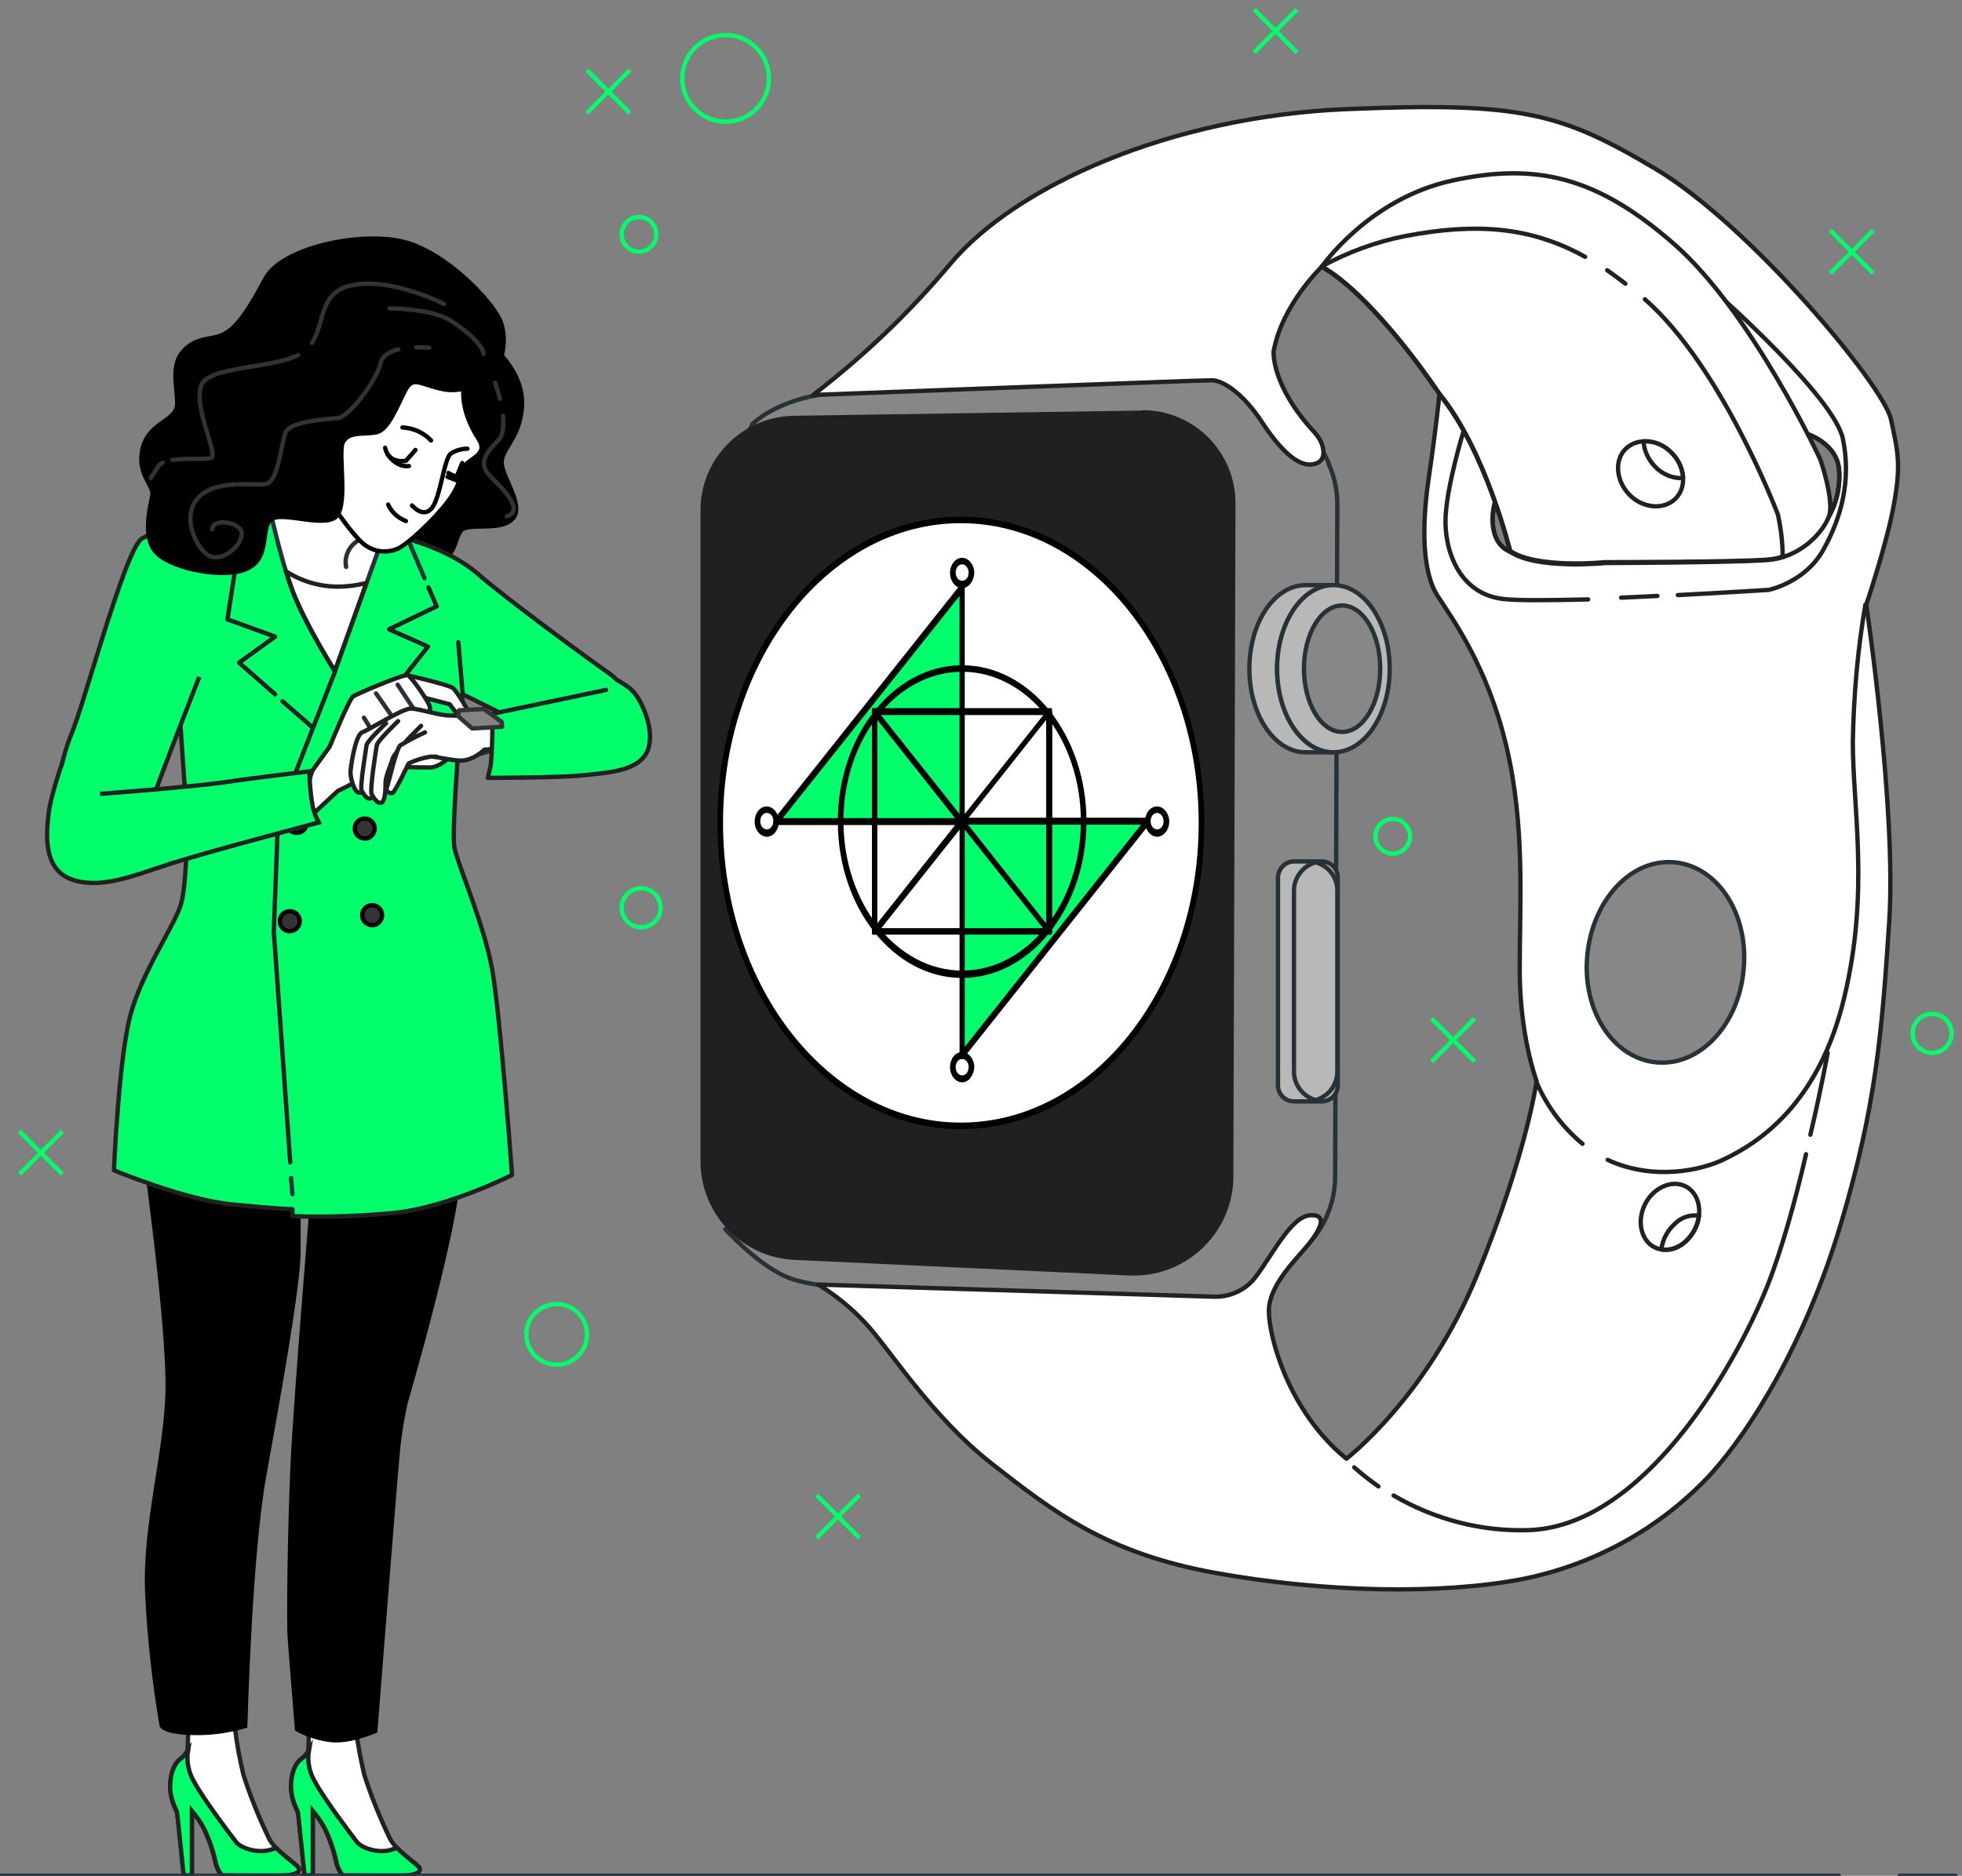 <?xml version="1.0" encoding="utf-8"?>
<!-- Generator: Adobe Illustrator 25.0.0, SVG Export Plug-In . SVG Version: 6.00 Build 0)  -->
<svg version="1.1" id="Camada_1" xmlns="http://www.w3.org/2000/svg" xmlns:xlink="http://www.w3.org/1999/xlink" x="0px" y="0px"
	 viewBox="0 0 452.9 433.1" style="enable-background:new 0 0 452.9 433.1;" xml:space="preserve">
<rect x="0" y="0" width="452.9" height="433.1" fill="#808080" stroke="none"/>
<style type="text/css">
	.st0{fill:#263238;}
	.st1{fill:none;stroke:#00FF6A;stroke-miterlimit:10;}
	.st2{stroke:#000000;stroke-miterlimit:10;}
	.st3{fill:none;stroke:#333333;stroke-linecap:round;stroke-linejoin:round;}
	.st4{fill:#FFFFFF;stroke:#212121;stroke-linecap:round;stroke-linejoin:round;}
	.st5{fill:#00FF6A;stroke:#212121;stroke-miterlimit:10;}
	.st6{fill:#00FF6A;stroke:#212121;stroke-linecap:round;stroke-linejoin:round;stroke-miterlimit:10;}
	.st7{fill:none;stroke:#212121;stroke-linecap:round;stroke-linejoin:round;}
	.st8{fill:none;stroke:#263238;stroke-linecap:round;stroke-linejoin:round;}
	.st9{fill:#333333;stroke:#000000;stroke-linecap:round;stroke-linejoin:round;}
	.st10{fill:#FFFFFF;stroke:#263238;stroke-linecap:round;stroke-linejoin:round;}
	.st11{fill:#FFFFFF;stroke:#000000;stroke-linecap:round;stroke-linejoin:round;}
	.st12{fill:none;stroke:#000000;stroke-linecap:round;stroke-linejoin:round;}
	.st13{fill:#263238;stroke:#263238;stroke-linecap:round;stroke-linejoin:round;}
	.st14{fill:none;stroke:#263238;stroke-linecap:round;stroke-miterlimit:1;}
	.st15{fill:#838383;stroke:#333333;stroke-linecap:round;stroke-linejoin:round;}
	.st16{fill:#878787;stroke:#263238;stroke-linecap:round;stroke-linejoin:round;}
	.st17{fill:#B8B8B8;stroke:#263238;stroke-linecap:round;stroke-linejoin:round;}
	.st18{fill:#202020;}
	.st19{fill:#FFFFFF;}
	.st20{fill:none;stroke:#000000;stroke-width:5;stroke-miterlimit:10;}
	.st21{fill:#00FF6A;}
</style>
<g id="freepik--background-simple--inject-3">
	<path class="st0" d="M410.8,220.8L410.8,220.8C410.8,220.8,410.8,220.9,410.8,220.8z"/>
	<path class="st0" d="M410.8,220.8L410.8,220.8z"/>
	<path class="st0" d="M380.1,254.5l-0.1,0l0,0C380,254.5,380.3,254.7,380.1,254.5z"/>
	<path class="st0" d="M404.8,230.4c0,0.1,0.1,0.1,0.3,0C404.9,230.3,404.8,230.3,404.8,230.4z"/>
	<path class="st0" d="M394.2,243.9c0,0.1,0.1,0.1,0.2,0.1C394.3,243.9,394.3,243.8,394.2,243.9z"/>
	<path class="st0" d="M380.1,254.7c0.2,0.2,0,0-0.1-0.2C379.9,254.5,380,254.6,380.1,254.7z"/>
</g>
<g id="freepik--Graphics--inject-3">
	<line class="st1" x1="135.5" y1="16.2" x2="145.4" y2="26.1"/>
	<line class="st1" x1="145.4" y1="16.2" x2="135.5" y2="26.1"/>
	<line class="st1" x1="330.5" y1="235.2" x2="340.4" y2="245.1"/>
	<line class="st1" x1="340.4" y1="235.2" x2="330.5" y2="245.1"/>
	<line class="st1" x1="422.5" y1="53.2" x2="432.4" y2="63.1"/>
	<line class="st1" x1="432.4" y1="53.2" x2="422.5" y2="63.1"/>
	<line class="st1" x1="289.5" y1="2.2" x2="299.4" y2="12.1"/>
	<line class="st1" x1="299.4" y1="2.2" x2="289.5" y2="12.1"/>
	<line class="st1" x1="4.5" y1="261.2" x2="14.4" y2="271.1"/>
	<line class="st1" x1="14.4" y1="261.2" x2="4.5" y2="271.1"/>
	<line class="st1" x1="188.5" y1="345.2" x2="198.4" y2="355.1"/>
	<line class="st1" x1="198.4" y1="345.2" x2="188.5" y2="355.1"/>
	<circle class="st1" cx="167.5" cy="18.1" r="10"/>
	<circle class="st1" cx="147.5" cy="54.1" r="4"/>
	<circle class="st1" cx="128.5" cy="308.1" r="7"/>
	<circle class="st1" cx="446" cy="238.6" r="4.5"/>
	<circle class="st1" cx="321.5" cy="193.1" r="4"/>
	<circle class="st1" cx="148" cy="209.6" r="4.5"/>
</g>
<g id="freepik--Character--inject-3">
	<path class="st2" d="M112,78.5c0,0,8.7,6.3,8.5,14.7s-5.5,10.6-4.6,14.5s5.2,9.6,2.2,12.3s-10.1,0.6-11.7,2.5s-1.1,6.6-6.3,7.6
		s-8.7,0.3-12.6-5.2s-6-23.5,2.7-35.2C95.3,82.8,103.4,78.6,112,78.5z"/>
	<path class="st3" d="M116.1,96c0.2,2.3,0.1,4.5-1.1,5.7c-3,3-4.7,5.4-1.7,8.4s7.8,7.8,3.7,9.1"/>
	<path class="st3" d="M114.3,88.4c0.4,1.2,0.8,2.4,1.1,3.7"/>
	<path class="st4" d="M82.2,399.4c0.4,3.5,1.1,7,1.9,10.4c1.6,5,3.6,9.9,5.9,14.7c1.6,3.1,6.5,5.9,6.8,6.8s-1,1.5-3,1.6
		s-14.8,0-14.8,0c-0.8-1-1.3-2.2-1.5-3.4c-0.6-2.6-1.5-5.2-2.7-7.6c-0.8-1.4-1.6-2.7-2.6-3.9V433h-1.9c0,0-1.3-13.7-1.5-14.4
		s-1.8-3.1-1.6-6.7s1.5-5.2,2.4-5.8c0.7-0.5,1.2-1.2,1.6-1.9l0.1-6.1l11-0.4L82.2,399.4z"/>
	<path class="st5" d="M69.6,406.1c-0.9,0.6-2.2,2.2-2.4,5.8s1.5,5.9,1.6,6.7s1.5,14.4,1.5,14.4h1.9v-14.9c1,1.2,1.9,2.5,2.7,3.9
		c1.2,2.4,2.1,5,2.7,7.6c0.2,1.2,0.7,2.4,1.5,3.4c0,0,12.9,0.1,14.8,0s3.3-0.7,3-1.6c-0.2-0.7-3.1-2.5-5.2-4.7
		c-0.5,0.1-1,0.2-1.4,0.4c-3,0.9-6.8-0.4-7.9-1.8s-7.7-10.1-9.8-14.1c-1.2-2.1-1.7-4.6-1.3-7C70.9,404.9,70.3,405.6,69.6,406.1z"/>
	<path class="st4" d="M54.3,399.4c0.4,3.5,1.1,7,1.9,10.4c1.6,5,3.6,9.9,5.9,14.7c1.6,3.1,6.5,5.9,6.8,6.8s-1,1.5-3,1.6
		s-14.8,0-14.8,0c-0.8-1-1.3-2.2-1.5-3.4c-0.6-2.6-1.5-5.2-2.7-7.6c-0.8-1.4-1.6-2.7-2.6-3.9V433h-1.9c0,0-1.3-13.7-1.5-14.4
		s-1.8-3.1-1.6-6.7s1.5-5.2,2.4-5.8c0.7-0.5,1.2-1.2,1.6-1.9l0.2-6.1l11-0.4L54.3,399.4z"/>
	<path class="st5" d="M41.7,406.1c-0.9,0.6-2.2,2.2-2.4,5.8s1.5,5.9,1.6,6.7s1.5,14.4,1.5,14.4h1.9v-14.9c1,1.2,1.9,2.5,2.7,3.9
		c1.2,2.4,2.1,5,2.7,7.6c0.2,1.2,0.7,2.4,1.5,3.4c0,0,12.9,0.1,14.8,0s3.3-0.7,3-1.6c-0.2-0.7-3.1-2.5-5.2-4.7l-1.4,0.4
		c-3,0.9-6.8-0.4-7.9-1.8s-7.7-10.1-9.8-14.1c-1.2-2.1-1.7-4.6-1.3-7C42.9,404.9,42.3,405.6,41.7,406.1z"/>
	<path d="M33.2,268.3c0,0,5.3,38,5,52.7s-5.4,30.9-4.7,47c0.5,10.2,1.6,20.3,3.3,30.3c0,0-0.3,2,7,2.3c4.5,0.2,9-0.4,13.3-1.7
		c0,0,1-39.3,4.3-57.7s8-44.3,8-52.3v-15.7L33.2,268.3z"/>
	<path d="M71.8,274.3c0,0-4,48.3-4.7,63s-1,36.7-0.7,41s1.7,21.3,1.7,21.3c2.7,1.5,5.6,2.4,8.7,2.7c4.7,0.3,10.3-2.3,10.3-2.3
		s4.7-60,5.3-65.7s1.7-10.3,1.7-10.3s12.2-41.7,12.2-53.6L71.8,274.3z"/>
	<path class="st6" d="M61.8,115.3c0,0-21.3,9-22.1,12.6s3.5,61.4,3.5,61.4s0,14.5-1.4,19.4s-9,15.6-11.7,25.7s-3.8,35.8-3.8,35.8
		s16.1,6.8,27.3,7.9s13.9,1.1,13.9,1.1v1.6c8,0.3,16,0,24-0.8c12.3-1.4,26.7-8.7,26.7-8.7s-2.7-36.9-4.6-47.5s-7.9-24-8.7-28.1
		s1.9-35.4,1.9-35.4l20.6,10.2c0,0,11.6,4.7,16-1.5s1.4-10.6-3.3-13.9s-22.9-16.6-29.8-22.6s-17.7-8.7-21.6-9.3s-8.3-11-8.3-11
		S65.6,115.6,61.8,115.3z"/>
	<line class="st7" x1="65.2" y1="161.9" x2="72.2" y2="168"/>
	<polyline class="st7" points="55.8,121.7 52.5,143 63.5,147 55.2,153 63.5,160.3 	"/>
	<line class="st8" x1="67.2" y1="272" x2="67.5" y2="275.7"/>
	<polyline class="st7" points="77.4,154.9 64.2,188.7 63.2,215 67,268.4 	"/>
	<path class="st9" d="M69.2,212.7c0-1.3-1-2.3-2.3-2.3c-1.3,0-2.3,1-2.3,2.3c0,1.3,1,2.3,2.3,2.3h0C68.1,215,69.2,214,69.2,212.7z"
		/>
	<path class="st9" d="M88.2,211.3c0-1.3-1-2.3-2.3-2.3s-2.3,1-2.3,2.3c0,1.3,1,2.3,2.3,2.3c0,0,0,0,0,0
		C87.1,213.7,88.2,212.6,88.2,211.3C88.2,211.3,88.2,211.3,88.2,211.3z"/>
	<path class="st9" d="M86.5,191.3c0-1.3-1-2.3-2.3-2.3s-2.3,1-2.3,2.3c0,1.3,1,2.3,2.3,2.3c0,0,0,0,0,0
		C85.4,193.7,86.5,192.6,86.5,191.3L86.5,191.3z"/>
	<path class="st9" d="M70.8,190c0-1.3-1-2.3-2.3-2.3s-2.3,1-2.3,2.3c0,1.3,1,2.3,2.3,2.3C69.8,192.3,70.8,191.3,70.8,190L70.8,190z"
		/>
	<line class="st8" x1="98" y1="133.5" x2="94.5" y2="125.3"/>
	<polyline class="st7" points="69.8,185.7 98.8,149.3 89.8,145.3 100.8,140 98.9,135.6 	"/>
	<line class="st7" x1="106.8" y1="160.2" x2="105.8" y2="148.3"/>
	<path class="st10" d="M61.8,115.3c0,0,2.7,13.1,5.7,21s9.8,18.6,9.8,18.6L88.8,123c0,0-12.8-9.3-18-11.2S61.8,115.3,61.8,115.3z"/>
	<path class="st7" d="M67.5,136.4c3,7.9,9.8,18.6,9.8,18.6l7.3-20.4c-1.3,0.3-2.7,0.6-4,0.7c-5.1,0.6-10.3-0.6-14.6-3.4
		C66.5,133.5,67,135,67.5,136.4z"/>
	<path class="st8" d="M82.7,124.8c-2.1,1.2-3.3,3.7-2.8,6.1"/>
	<path class="st11" d="M108.5,84.8c0,0-4.6,6.3,2,16.6c2.6,4.1-3.3,4.4-3.9,7.4s-1.6,5.2-4.6,8.7s-7.4,7.6-9.8,9
		c-2.8,1.4-6.1,1-8.5-1.1c-2.5-2.2-6-7.4-7.4-9.3s-7.4-7.6-3.8-14.7S81.2,90,90.2,84S108.5,84.8,108.5,84.8z"/>
	<path class="st12" d="M107.9,103.6c-1.3,0-2.7,0.4-3.8,1.1c-1.6,1.1-2.4,10.1-4.4,12.6s-4.6-0.6-4.6-0.6"/>
	<path class="st12" d="M93.7,120.3c-1.8-0.7-3.3-2-4.1-3.8"/>
	<path class="st12" d="M95.9,103.9l-2.2,2.5c0,0-4,0.8-4.8-3"/>
	<path class="st12" d="M94.4,107.6c0,0-2.5,0.6-4.9-2.6"/>
	<path class="st12" d="M103.5,109.2c0.6,0.4,1.2,0.6,1.9,0.9l1.3-3.2"/>
	<line class="st12" x1="103.3" y1="110.1" x2="105.4" y2="110.9"/>
	<path class="st12" d="M92.9,98.7c2.5,0.1,4.9,1.2,6.6,3"/>
	<path class="st5" d="M46.6,120.8c0,0-10.1,1.1-13.9,3.6s-13.4,38.5-16.1,44.8s-5.2,19.9-4.1,22.1s9,3.6,13.7,3s7.4-4.4,8.7-8.7
		S46,156.3,46,156.3"/>
	<path class="st13" d="M107.3,165.5c1,0.1,1.9,0.7,2.4,1.7c1,1.7,0.9,6.9,0.9,6.9l5-1.2c0.4-1.5,0.3-3.1-0.2-4.6
		c-0.9-2.3-1.5-2.5-1.5-2.5L107.3,165.5z"/>
	<path class="st4" d="M94,155.9c0,0,9.7,2.2,10.6,3s3.9,5.7,3.9,6.4s-1.3,0.9-1.9,0.6s-2.8-3.3-2.8-3.3l-5.8-1.5
		C97.9,161,94.2,157.5,94,155.9z"/>
	<path class="st4" d="M72.2,177.8l3.9-5.4c0,0,4.5-11,5.4-11.6s11.7-5.2,12.6-4.9s5,6.4,5.1,7.2s0.3,3,0.3,3s-15,12-16.3,13.4
		s-5.2,3.1-5.2,3.1l-5.8,5.4C70.8,184.7,70.8,181.1,72.2,177.8z"/>
	<line class="st8" x1="86.8" y1="160.1" x2="93.3" y2="169.4"/>
	<line class="st14" x1="84" y1="165.7" x2="85.6" y2="168.3"/>
	<line class="st8" x1="91.8" y1="158.1" x2="97.6" y2="166.9"/>
	<path class="st5" d="M23.1,183.3c0,0,21.4-1.6,28.8-2.7s19.5-2.5,19.5-2.5c0.1,2.8,0.3,5.5,0.8,8.2c0.3,1.2,0.7,2.4,1.4,3.6
		c0,0-26.9,7.1-35.1,9.8s-15.6,5.7-22.1,3.3s-5.7-10.6-5.2-15s3.2-11.9,3.2-11.9"/>
	<path class="st2" d="M112,86.9c-2.5,2.5-6,3.6-9.5,3c-5.7-1.1-7.1-3.3-9,0.3s-3.8,9-6.6,9.6s-6.3-0.3-7.7,2.2
		c-1.4,2.5,1.6,15.8-2.2,17.7s-13.4-2.2-15,0.8s0,8.7-5.2,10.9s-16.7,0-20.5-3.6s-1.4-11.5-1.1-13.6c0.3-2.2-3.8-4.9-2.2-10.9
		c1.6-6,7.9-6,7.9-10.1s-1.6-9,1.6-12.3s6.3-2.2,9.3-3.8s5.7-5.7,9.5-12.8s21.9-10.9,31.7-8.5s20.1,13.3,22.3,17.9
		S115.8,86.1,112,86.9z"/>
	<path class="st3" d="M91.9,80.7c-1.9,0.5-3.6,1.4-4,3c-1,4.4-7.4,12.5-9.8,12.8s-11.2,0.7-12.2,3.4s-1.7,11.2-4.4,11.8
		s-11.8-1.3-15.9,3.4S46,128,49,128.6s6.8-2.7,6.8-5.4s-6.8-3.7-6.8-1"/>
	<path class="st3" d="M99.1,80.3c-1-0.1-2-0.1-3-0.1"/>
	<path class="st3" d="M37.6,106.8c-0.4,0.2-0.8,0.5-1.1,0.9l-1.7,2.7"/>
	<path class="st3" d="M68.8,82c-6.5,3.2-20.9,2.5-22.4,7.1c-1.7,5.1,4,15.9,2.4,16.6c-1.2,0.5-5.8,0-9,0.5"/>
	<path class="st3" d="M102.5,70.2c0,0-11.8-6.1-21-4.4c-8,1.5-6.4,8.7-9.5,13.4"/>
	<path class="st3" d="M89.9,71.2c0,0,9.5,0,13.9,2.7c4.4,2.7,7.8,6.1,7.8,7.8"/>
	<path class="st4" d="M92.1,177.1c0,0,5,0.1,7.2,0.1c2.2,0,6.4-3.1,5.7-6.1c-1.3-0.7-2.8-1.2-4.2-1.6c-2.1-0.4-13.9,4.2-13.3,6.2
		S92.1,177.1,92.1,177.1z"/>
	<path class="st4" d="M113.9,165.8c0,0-7.6-0.6-10.1-0.6s-7.1-1.6-9-1.6s-9.6,4.9-11.2,5.5s-2.7,8.2-2.7,9.3s0.8,4.4,1.9,4.6
		s1.4-0.6,1.1-1.6S85,177,85,177l3-2.2c0,0,9-0.3,10.4-0.3s4.1,0.8,7.4,1.1s6-2.5,6-2.5l3.8-0.3
		C115.6,172.9,116.1,170.5,113.9,165.8z"/>
	<path class="st4" d="M89.1,167c0,0-4.4,4.1-4.5,5.1s-1.6,9.6-1.1,10.5s1.3,2.1,2.1,1.7s0.8-3.4,0.8-4.4s1.4-4.3,1.6-5.1
		s3.6-4.4,3.6-4.4l2.4-2.4"/>
	<path class="st4" d="M91.9,166.5c0,0-4.7,4.5-4.9,5.5s-1.7,10.5-1.2,11.4s1.4,2.3,2.3,1.9s0.9-3.7,0.9-4.8s1.5-4.7,1.7-5.5
		s3.9-4.8,3.9-4.8l2.6-2.6"/>
	<path class="st4" d="M100.7,174.7c-0.4,0-0.9,0-1.3,0c-1.8,0.3-3.5,0.8-5.1,1.6c0,0-3.1,6.6-3.7,6.8s-1.7-0.4-1.3-1.3
		s2.1-8.8,3.1-9.7c1.8-1.1,3.7-2.1,5.7-3"/>
	<path class="st6" d="M139.9,159.3l-26.2,5.5c0,0,0,9.8-0.5,12.3l-0.6,2.5c0,0,16.9,0,22.1-0.6s12.6-0.8,14.7-5.5s-1.4-12-3.3-13.9
		c-0.8-0.9-2.3-1.8-3.3-2.4"/>
	<path class="st15" d="M105.9,165.5l3.1,2.7l6.9-0.4l-0.1-1.1l-4.1-3l-5.7,0.3C106.1,163.9,105.5,165.2,105.9,165.5z"/>
</g>
<g id="freepik--Device--inject-3">
	<path class="st16" d="M306.7,107.1h0.1c0,0-4.2-10-12.3-15.3s-21-4.5-21-4.5s-70.7,2.2-82.5,3.6s-17.3,7-17.3,7l-4.4,9.2h18.8
		c-1.8,3.3-2.8,6.9-2.8,10.7v150.3c0,6.3,2.6,12.3,7.2,16.6l-25.1-0.9c0,0,8.4,9.2,15.4,11.5s20.1,2.5,20.1,2.5l82.2,2.8
		c0,0,4.8-0.6,7.5-3.1c1.7-1.9,3.2-3.9,4.3-6.2c7-4.1,11.3-11.6,11.3-19.7l0.5-155.3C308.7,113.1,308,110,306.7,107.1z"/>
	<path class="st4" d="M436.5,96.8c-1.7-7.8-32.7-45-54.5-57.9s-30.8-15.4-71.3-13.7S234.4,42.9,219.3,61
		c-9.4,11.2-20,21.3-31.6,30.2c0,0,89.2-3.4,92-3.4s7.5,3.4,11.5,9.5s8.4,10.9,12.3,9.8c2.2-0.6,2.2-2.5,1.8-4
		c-0.3-1.2-1-2.3-1.8-3.2c-10.2-11-9.5-18.8-9.5-18.8c2-10.9,11.2-19.6,11.2-19.6c17.3,11.2,27.1,29.3,27.1,29.3s-0.8,8.1-2.5,19.6
		s-1.4,21.8,2,27.1s11.5,16.2,15.9,34.7s3.1,36.3,3.1,51.7s3.9,25.7,3.9,25.7s-2.2,16.5-13.7,44.7s-30.2,42.5-30.2,42.5
		c-13.4-10.9-17.9-28.2-17.9-34.1s6.1-11.7,8.9-15.1s5-7.3,0.6-7s-8.7,9.2-12.6,14.3c-2.2,2.9-5.8,4.6-9.5,4.5l-91.4-2.8
		c3.9,2.4,7.5,5.3,10.7,8.7c5.6,5.9,15.1,21.5,29.4,32.7s26.6,20.7,51.7,25.2s52,5,70.7,1.4c16.6-3.3,31.8-11.7,43.3-24
		c9.5-10.4,22.1-30.8,30.2-57.9s9.5-43.9,11.2-69.9s-5.3-73.2-5.3-73.2s4.8-14.2,6.4-23.2S438.2,104.6,436.5,96.8z M422.2,119.2
		l-6.9,3.3c0,0-60.8,7.5-66.7,4.9s-3.6-11.1-3.6-11.1l71.6-16.3c0,0,7.2,2,7.9,8.2C424.8,111.9,424.1,115.8,422.2,119.2L422.2,119.2
		z"/>
	<path class="st7" d="M417.9,262c2.5-10.6,4-18.9,4-18.9"/>
	<path class="st7" d="M321.7,345.3c9.4,5.5,20.1,8.3,30.9,8c26.5-0.6,47.7-37.3,55.3-56.2c3.4-8.5,6.6-20.2,9-30.6"/>
	<path class="st7" d="M312.6,338.8c1.8,1.6,3.6,3,5.6,4.4"/>
	<path class="st7" d="M387.3,137.4c11.6-0.6,21-1.2,21-1.2s8.3-1.7,12.5-9.1s6.6-16.2,4.6-25.8s-28.7-33.2-28.7-33.2h-56.4
		l-2.5,31.6c0,0-3.7,12-4.1,19.5s2.9,17.9,13.3,19.1c3.3,0.4,10.9,0.3,19.6,0.1 M374.2,138l8.4-0.4 M422.2,119.2l-6.9,3.3
		c0,0-60.8,7.5-66.7,4.9s-3.6-11.1-3.6-11.1l71.6-16.3c0,0,7.2,2,7.9,8.2C424.9,111.9,424.1,115.8,422.2,119.2z"/>
	<path class="st17" d="M298.7,198.9h6.4c2,0,3.7,1.6,3.7,3.7v48c0,2-1.6,3.7-3.7,3.7h-6.4c-2,0-3.7-1.6-3.7-3.7v-48
		C295.1,200.5,296.7,198.9,298.7,198.9z"/>
	<path class="st17" d="M303.7,199.1c-2.9,0.8-5,3.5-5,6.5v41.9c0,3,2.1,5.7,5,6.5c2.9-0.8,5-3.5,5-6.5v-41.9
		C308.7,202.6,306.7,199.9,303.7,199.1z"/>
	<path class="st17" d="M294.8,154.4c0-10.6,5.8-19.3,13-19.3h-6.4c-7.2,0-13,8.6-13,19.3s5.8,19.3,13,19.3h6.4
		C300.6,173.7,294.8,165.1,294.8,154.4z"/>
	<ellipse class="st17" cx="307.8" cy="154.4" rx="13" ry="19.3"/>
	<ellipse class="st16" cx="309.8" cy="154.4" rx="8.8" ry="14.6"/>
	<path class="st4" d="M305.1,61.6c0,0,10.8-15.7,30.1-19.9s33.4-1,51.3,14.7s33.7,49.7,33.7,49.7s3.3,9.5,2,13.1s-6.5,9.5-14.1,10.1
		s-37.6,0.7-37.6,0.7s-15.7,1.6-21.9-2.6c0,0-5.7-23.5-16.4-36.4C332.2,90.9,317.5,68.7,305.1,61.6z"/>
	<path class="st7" d="M375.2,65.5c-1.4-1.1-2.8-2.1-4.2-3.1"/>
	<path class="st7" d="M365.9,59.3c-12.6-7-25.2-7.9-41.5-4.8c-6.7,1.3-13.2,3.7-19.3,7c12.4,7.1,27.1,29.3,27.1,29.3
		c10.7,13,16.4,36.4,16.4,36.4c6.2,4.2,21.9,2.6,21.9,2.6s30.1,0,37.6-0.6c1.1-0.1,2.3-0.3,3.4-0.7c0-3.3-0.4-6.5-1.1-9.7
		c0,0-12.8-34-30.7-49.7"/>
	<path class="st4" d="M388.8,286.9c-3.2,2.6-7.4,2.1-9.2-1.2s-0.7-8.1,2.6-10.7s7.4-2.1,9.2,1.2S392,284.3,388.8,286.9z"/>
	<path class="st7" d="M392.2,280.7c-1.9-0.3-3.9,0.3-5.3,1.6c-1.9,1.6-3.1,3.8-3.4,6.2c1.9,0.3,3.9-0.3,5.3-1.6
		C390.7,285.3,391.9,283.1,392.2,280.7z"/>
	<path class="st4" d="M365.3,264.1c-4.7-3.9-8.3-8.8-10.7-14.4"/>
	<path class="st7" d="M430.6,139.6c-1.8,10.4-2.7,21-2.9,31.6c0,15.7,3.9,34.7-2,59.2s-19.6,33.4-27.8,37.3
		c-5.1,2.5-16.3,5-26.8,0.1"/>
	<path class="st16" d="M402.5,223.8c-1.1,12.8-10.1,22.4-20.1,21.5s-17.2-11.9-16-24.7s10.1-22.4,20.1-21.5S403.7,211,402.5,223.8z"
		/>
	<path class="st4" d="M385.9,104.6c3.2,3.2,3.5,8,0.8,10.6s-7.5,2.2-10.6-1s-3.5-8-0.8-10.6S382.8,101.4,385.9,104.6z"/>
	<path class="st4" d="M379.4,101.9c0.1,2.2,1.1,4.2,2.6,5.8c1.7,1.8,4.1,2.8,6.5,2.7c-0.1-2.2-1.1-4.3-2.6-5.8
		C384.2,102.8,381.9,101.8,379.4,101.9z"/>
	<path class="st18" d="M263.4,94.8L183.2,96c-11.9,0.2-21.5,9.9-21.5,21.8v150.3c0,12.2,9.6,22.3,21.8,22.8l77.1,3.6
		c12.7,0.6,23.5-9.2,24.1-21.9c0-0.4,0-0.7,0-1.1l0.5-155.3c0-11.8-9.5-21.4-21.3-21.5C263.7,94.8,263.6,94.8,263.4,94.8z"/>
</g>
<g id="freepik--Floor--inject-3">
	<line class="st8" x1="438.5" y1="433.1" x2="451.4" y2="433.1"/>
	<line class="st8" x1="0" y1="433.1" x2="424.5" y2="433.1"/>
</g>
<g id="Camada_3">
	<g>
		<ellipse class="st19" cx="221.8" cy="190" rx="55.5" ry="69.9"/>
		<path d="M221.8,260.7c-15,0-29.1-7.4-39.7-20.7c-10.6-13.4-16.5-31.1-16.5-50c0-18.9,5.8-36.7,16.5-50
			c10.6-13.4,24.7-20.7,39.7-20.7c15,0,29.1,7.4,39.7,20.7c10.6,13.4,16.5,31.1,16.5,50c0,18.9-5.8,36.7-16.5,50
			C250.9,253.4,236.8,260.7,221.8,260.7z M221.8,120.8c-30.3,0-54.9,31-54.9,69.2c0,38.1,24.6,69.2,54.9,69.2s54.9-31,54.9-69.2
			C276.7,151.9,252.1,120.8,221.8,120.8z"/>
	</g>
	<g>
		<g>
			<path class="st20" d="M172.5,189.7"/>
		</g>
		<g>
			<path class="st20" d="M172.5,189.7"/>
		</g>
		<g>
			<path class="st20" d="M172.5,189.7"/>
		</g>
		<g>
			<polygon class="st21" points="264.9,189.7 179.2,189.7 222.1,135.7 222.1,243.7 			"/>
			<path d="M222.1,244.5c-0.1,0-0.2,0-0.2-0.1c-0.2-0.1-0.4-0.4-0.4-0.7v-53.2h-42.3c-0.3,0-0.5-0.2-0.6-0.5c-0.1-0.3,0-0.6,0.1-0.9
				l42.9-54c0.2-0.2,0.4-0.3,0.7-0.2c0.2,0.1,0.4,0.4,0.4,0.7v53.2h42.2c0.3,0,0.5,0.2,0.6,0.5c0.1,0.3,0,0.6-0.1,0.9l-42.9,54
				C222.4,244.4,222.2,244.5,222.1,244.5z M222.7,190.4v51.3l40.7-51.3H222.7z M180.7,188.9h40.8v-51.3L180.7,188.9z"/>
		</g>
		<g>
			<path d="M222.1,135.8c-1.5,0-2.8-1.6-2.8-3.5c0-1.9,1.2-3.5,2.8-3.5c1.5,0,2.8,1.6,2.8,3.5C224.8,134.2,223.6,135.8,222.1,135.8z
				 M222.1,130.3c-0.9,0-1.5,0.9-1.5,1.9c0,1.1,0.7,1.9,1.5,1.9c0.9,0,1.5-0.9,1.5-1.9C223.6,131.2,222.9,130.3,222.1,130.3z"/>
		</g>
		<g>
			<path d="M222.1,249.9c-1.5,0-2.8-1.6-2.8-3.5c0-1.9,1.2-3.5,2.8-3.5c1.5,0,2.8,1.6,2.8,3.5C224.8,248.3,223.6,249.9,222.1,249.9z
				 M222.1,244.5c-0.9,0-1.5,0.9-1.5,1.9c0,1.1,0.7,1.9,1.5,1.9c0.9,0,1.5-0.9,1.5-1.9C223.6,245.3,222.9,244.5,222.1,244.5z"/>
		</g>
		<g>
			<path d="M267.1,193.2c-1.5,0-2.8-1.6-2.8-3.5c0-1.9,1.2-3.5,2.8-3.5c1.5,0,2.8,1.6,2.8,3.5C269.9,191.6,268.6,193.2,267.1,193.2z
				 M267.1,187.7c-0.9,0-1.5,0.9-1.5,1.9c0,1.1,0.7,1.9,1.5,1.9c0.9,0,1.5-0.9,1.5-1.9C268.6,188.6,267.9,187.7,267.1,187.7z"/>
		</g>
		<g>
			<path d="M177,193.2c-1.5,0-2.8-1.6-2.8-3.5c0-1.9,1.2-3.5,2.8-3.5c1.5,0,2.8,1.6,2.8,3.5C179.8,191.6,178.5,193.2,177,193.2z
				 M177,187.7c-0.9,0-1.5,0.9-1.5,1.9c0,1.1,0.7,1.9,1.5,1.9c0.9,0,1.5-0.9,1.5-1.9C178.6,188.6,177.9,187.7,177,187.7z"/>
		</g>
		<g>
			<path d="M242.8,215.8h-41.5v-52.3h41.5V215.8z M202.5,214.3h39.1v-49.2h-39.1V214.3z"/>
		</g>
		<g>
			<path d="M222.1,225.8c-15.8,0-28.7-16.2-28.7-36.1s12.9-36.1,28.7-36.1s28.7,16.2,28.7,36.1S237.9,225.8,222.1,225.8z
				 M222.1,155.1c-15.1,0-27.4,15.5-27.4,34.5s12.3,34.5,27.4,34.5c15.1,0,27.4-15.5,27.4-34.5S237.2,155.1,222.1,155.1z"/>
		</g>
		<g>
			<path d="M242.2,215.8c-0.2,0-0.3-0.1-0.4-0.2l-19.7-24.8l-19.7,24.8c-0.2,0.2-0.4,0.3-0.7,0.2c-0.2-0.1-0.4-0.4-0.4-0.7v-50.7
				c0-0.3,0.2-0.6,0.4-0.7c0.2-0.1,0.5-0.1,0.7,0.2l19.7,24.8l19.7-24.8c0.2-0.2,0.4-0.3,0.7-0.2c0.2,0.1,0.4,0.4,0.4,0.7V215
				c0,0.3-0.2,0.6-0.4,0.7C242.4,215.8,242.3,215.8,242.2,215.8z M222.9,189.7l18.6,23.5v-47L222.9,189.7z M202.5,166.2v47
				l18.6-23.5L202.5,166.2z"/>
		</g>
	</g>
</g>
</svg>
